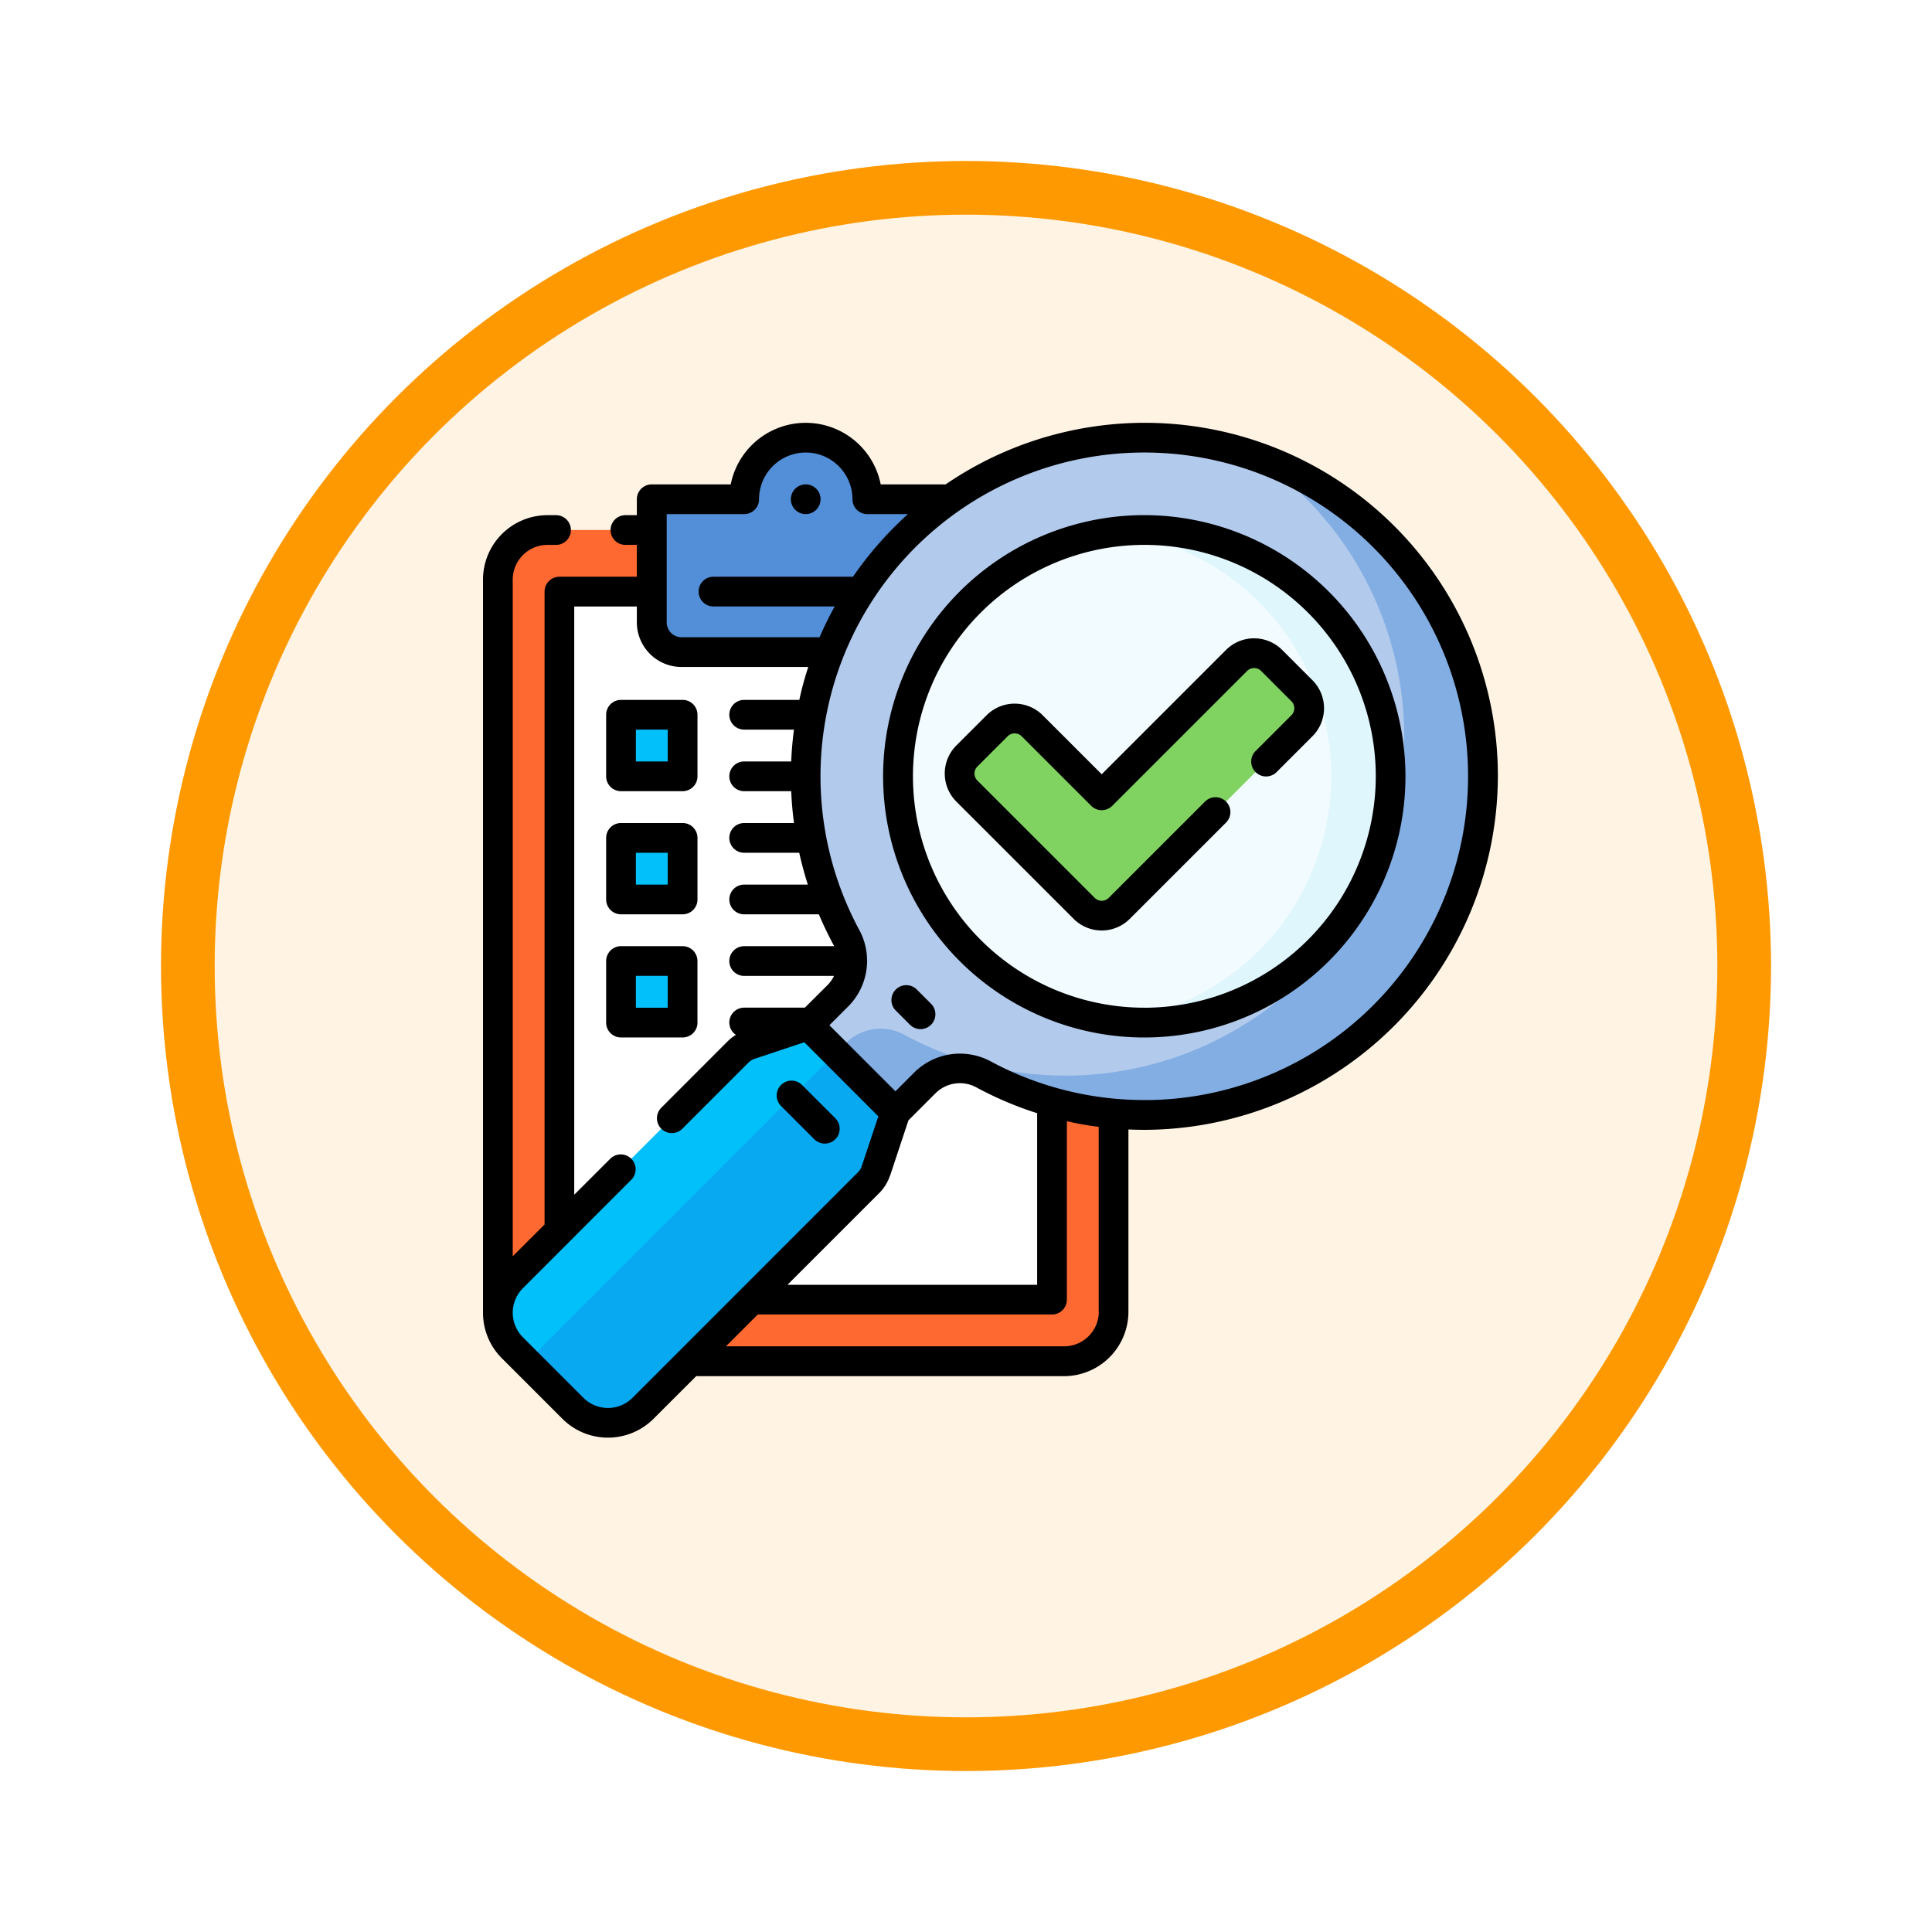<svg xmlns="http://www.w3.org/2000/svg" xmlns:xlink="http://www.w3.org/1999/xlink" width="108" height="108" viewBox="0 0 108 108">
  <defs>
    <filter id="Fondo" x="0" y="0" width="108" height="108" filterUnits="userSpaceOnUse">
      <feOffset dy="3" input="SourceAlpha"/>
      <feGaussianBlur stdDeviation="3" result="blur"/>
      <feFlood flood-opacity="0.161"/>
      <feComposite operator="in" in2="blur"/>
      <feComposite in="SourceGraphic"/>
    </filter>
  </defs>
  <g id="Group_1144656" data-name="Group 1144656" transform="translate(-1165.999 -1493)">
    <g id="Group_1144581" data-name="Group 1144581">
      <g transform="matrix(1, 0, 0, 1, 1166, 1493)" filter="url(#Fondo)">
        <g id="Fondo-2" data-name="Fondo" transform="translate(9 6)" fill="#fff4e4" stroke="#ff9902" stroke-width="3">
          <circle cx="45" cy="45" r="45" stroke="none"/>
          <circle cx="45" cy="45" r="43.5" fill="none"/>
        </g>
      </g>
      <g id="Group_1144580" data-name="Group 1144580" transform="translate(1192.999 1516.628)">
        <path id="Path_979432" data-name="Path 979432" d="M39.149,100.559H10.27a2.77,2.77,0,0,1-2.77-2.77V56.864a2.77,2.77,0,0,1,2.77-2.77H39.149a2.77,2.77,0,0,1,2.77,2.77V97.789A2.77,2.77,0,0,1,39.149,100.559Z" transform="translate(-6.669 -48.094)" fill="#fd6930"/>
        <path id="Path_979433" data-name="Path 979433" d="M38.563,85.156H66.1v39.582H38.563Z" transform="translate(-34.29 -75.714)" fill="#fff"/>
        <path id="Path_979434" data-name="Path 979434" d="M97.2,10.943a3.442,3.442,0,0,0-6.884,0H85.156v6.884a1.662,1.662,0,0,0,1.662,1.662H100.7a1.662,1.662,0,0,0,1.662-1.662V10.943Z" transform="translate(-75.72 -6.664)" fill="#528fd8"/>
        <path id="Path_979435" data-name="Path 979435" d="M181.851,7.5a18.936,18.936,0,0,0-16.77,27.922,2.771,2.771,0,0,1-.476,3.278l-1.645,1.645,1.573,3.294,3.294,1.573,1.645-1.645a2.771,2.771,0,0,1,3.278-.476,18.932,18.932,0,1,0,9.1-35.592Z" transform="translate(-144.773 -6.663)" fill="#b2caec"/>
        <path id="Path_979436" data-name="Path 979436" d="M209.864,34.569a18.939,18.939,0,0,0-12.763-17.8A18.933,18.933,0,0,1,177.51,49.122a2.771,2.771,0,0,0-3.278.476l-1.082,1.082.576,1.205,3.294,1.573,1.645-1.645a2.771,2.771,0,0,1,3.278-.476,18.936,18.936,0,0,0,27.922-16.77Z" transform="translate(-153.963 -14.908)" fill="#82aee3"/>
        <circle id="Ellipse_11563" data-name="Ellipse 11563" cx="13.768" cy="13.768" r="13.768" transform="translate(23.203 6)" fill="#f2fbff"/>
        <path id="Path_979437" data-name="Path 979437" d="M320.318,54.094a13.925,13.925,0,0,0-1.662.1,13.769,13.769,0,0,1,0,27.337,13.768,13.768,0,1,0,1.662-27.436Z" transform="translate(-283.347 -48.094)" fill="#dff6fd"/>
        <path id="Path_979438" data-name="Path 979438" d="M259.6,118.316l-1.692-1.692a1.385,1.385,0,0,0-1.959,0l-7.539,7.539-3.888-3.888a1.385,1.385,0,0,0-1.959,0l-1.692,1.692a1.385,1.385,0,0,0,0,1.959l6.559,6.559a1.385,1.385,0,0,0,1.959,0l10.21-10.21A1.385,1.385,0,0,0,259.6,118.316Z" transform="translate(-213.823 -103.335)" fill="#80d261"/>
        <path id="Path_979439" data-name="Path 979439" d="M28.633,312.073l1.093-3.278-4.868-4.868-3.278,1.093a1.661,1.661,0,0,0-.65.4L8.312,318.039a2.77,2.77,0,0,0,0,3.917L11.7,325.34a2.77,2.77,0,0,0,3.918,0l12.618-12.618A1.662,1.662,0,0,0,28.633,312.073Z" transform="translate(-6.67 -270.244)" fill="#01c0fa"/>
        <path id="Path_979440" data-name="Path 979440" d="M39.344,317.855,22.056,335.143l2.582,2.582a2.77,2.77,0,0,0,3.918,0l12.618-12.618a1.663,1.663,0,0,0,.4-.65l1.093-3.279Z" transform="translate(-19.612 -282.629)" fill="#08a9f1"/>
        <g id="Group_1144579" data-name="Group 1144579" transform="translate(7.715 16.326)">
          <path id="Path_979441" data-name="Path 979441" d="M69.625,147.281h3.442v3.442H69.625Z" transform="translate(-69.625 -147.281)" fill="#01c0fa"/>
          <path id="Path_979442" data-name="Path 979442" d="M69.625,209.406h3.442v3.442H69.625Z" transform="translate(-69.625 -202.522)" fill="#01c0fa"/>
          <path id="Path_979443" data-name="Path 979443" d="M69.625,271.531h3.442v3.442H69.625Z" transform="translate(-69.625 -257.763)" fill="#01c0fa"/>
        </g>
        <path id="Path_979444" data-name="Path 979444" d="M248.7,109.385l-6.951,6.951-3.3-3.3a2.219,2.219,0,0,0-3.134,0l-1.692,1.692a2.219,2.219,0,0,0,0,3.134l6.559,6.559a2.219,2.219,0,0,0,3.134,0l5.372-5.372a.831.831,0,1,0-1.175-1.175l-5.372,5.372a.554.554,0,0,1-.783,0l-6.559-6.559a.555.555,0,0,1,0-.783l1.692-1.692a.555.555,0,0,1,.784,0l3.888,3.888a.831.831,0,0,0,1.175,0l7.539-7.539a.555.555,0,0,1,.784,0l1.692,1.692a.554.554,0,0,1,0,.784l-2.014,2.014a.831.831,0,0,0,1.175,1.175l2.014-2.014a2.216,2.216,0,0,0,0-3.134l-1.692-1.692A2.218,2.218,0,0,0,248.7,109.385Z" transform="translate(-207.163 -96.682)"/>
        <path id="Path_979445" data-name="Path 979445" d="M216.5,46.6a14.6,14.6,0,1,0,14.6,14.6A14.615,14.615,0,0,0,216.5,46.6Zm0,27.535A12.936,12.936,0,1,1,229.441,61.2,12.951,12.951,0,0,1,216.5,74.137Z" transform="translate(-179.534 -41.432)"/>
        <circle id="Ellipse_11564" data-name="Ellipse 11564" cx="0.831" cy="0.831" r="0.831" transform="translate(17.209 3.449)"/>
        <path id="Path_979446" data-name="Path 979446" d="M56.732,19.657A19.735,19.735,0,0,0,25.862,3.449h-3.63a4.274,4.274,0,0,0-8.384,0H9.436A.831.831,0,0,0,8.6,4.28v.89H7.962a.831.831,0,1,0,0,1.662H8.6v1.78H4.273a.831.831,0,0,0-.831.831V44.821L1.662,46.6V8.771A1.941,1.941,0,0,1,3.6,6.832h.483a.831.831,0,1,0,0-1.662H3.6A3.605,3.605,0,0,0,0,8.771V49.7c0,.018,0,.035,0,.053A3.59,3.59,0,0,0,1.055,52.3l3.384,3.384a3.605,3.605,0,0,0,5.093,0L11.918,53.3H32.48a3.605,3.605,0,0,0,3.6-3.6V39.51c.39.018.79.024,1.187.018A19.82,19.82,0,0,0,56.732,19.657ZM10.267,5.111H14.6a.831.831,0,0,0,.831-.831,2.611,2.611,0,1,1,5.222,0,.831.831,0,0,0,.831.831h2.269a20,20,0,0,0-3.07,3.5h-7.8a.831.831,0,0,0,0,1.662h6.776q-.462.837-.844,1.721H11.1a.832.832,0,0,1-.831-.831V5.111Zm-1.911,49.4a1.941,1.941,0,0,1-2.742,0L2.23,51.126a1.941,1.941,0,0,1,0-2.742L8.3,42.311a.831.831,0,0,0-1.175-1.175L5.1,43.159V10.274H8.6v.89A2.5,2.5,0,0,0,11.1,13.657h7.083q-.3.9-.5,1.839H14.6a.831.831,0,0,0,0,1.662h2.783q-.117.879-.155,1.78H14.6a.831.831,0,0,0,0,1.662h2.629q.038.894.156,1.78H14.6a.831.831,0,1,0,0,1.662h3.078q.2.9.481,1.78H14.6a.831.831,0,1,0,0,1.662h4.175q.362.854.8,1.673.029.053.054.107H14.6a.831.831,0,1,0,0,1.662h5.022a1.953,1.953,0,0,1-.376.526L17.991,32.7H14.6a.831.831,0,0,0-.463,1.521,2.492,2.492,0,0,0-.463.364L9.956,38.306a.831.831,0,0,0,1.175,1.175l3.716-3.716a.836.836,0,0,1,.325-.2l2.791-.93L22.1,38.776l-.93,2.791a.835.835,0,0,1-.2.325Zm14.4-12.417L23.782,39l1.506-1.506a1.928,1.928,0,0,1,2.3-.332A19.58,19.58,0,0,0,30.977,38.6v9.592H17.022l5.127-5.127A2.505,2.505,0,0,0,22.751,42.092Zm11.668,7.6a1.941,1.941,0,0,1-1.939,1.939H13.58l1.78-1.78H31.808a.831.831,0,0,0,.831-.831V39.05q.881.2,1.78.314V49.7Zm2.825-11.831A18.122,18.122,0,0,1,28.374,35.7a3.625,3.625,0,0,0-4.261.619l-1.057,1.057-3.692-3.692,1.057-1.057a3.609,3.609,0,0,0,1.047-2.422.83.83,0,0,0,0-.209,3.581,3.581,0,0,0-.429-1.63,18.1,18.1,0,1,1,16.2,9.5Z" transform="translate(0 0)"/>
        <path id="Path_979447" data-name="Path 979447" d="M207.569,284.058a.831.831,0,1,0-1.175,1.175l.773.773a.831.831,0,1,0,1.175-1.175Z" transform="translate(-183.308 -252.36)"/>
        <path id="Path_979448" data-name="Path 979448" d="M62.956,144.894H66.4a.831.831,0,0,0,.831-.831v-3.442a.831.831,0,0,0-.831-.831H62.956a.831.831,0,0,0-.831.831v3.442A.831.831,0,0,0,62.956,144.894Zm.831-3.442h1.78v1.78h-1.78Z" transform="translate(-55.241 -124.294)"/>
        <path id="Path_979449" data-name="Path 979449" d="M62.956,207.019H66.4a.831.831,0,0,0,.831-.831v-3.442a.831.831,0,0,0-.831-.831H62.956a.831.831,0,0,0-.831.831v3.442A.831.831,0,0,0,62.956,207.019Zm.831-3.442h1.78v1.78h-1.78Z" transform="translate(-55.241 -179.536)"/>
        <path id="Path_979450" data-name="Path 979450" d="M67.229,268.313v-3.442a.831.831,0,0,0-.831-.831H62.956a.831.831,0,0,0-.831.831v3.442a.831.831,0,0,0,.831.831H66.4a.831.831,0,0,0,.831-.831Zm-1.662-.831h-1.78V265.7h1.78v1.78Z" transform="translate(-55.241 -234.777)"/>
        <path id="Path_979451" data-name="Path 979451" d="M150.358,335.252a.831.831,0,0,0,1.175-1.175l-1.859-1.859a.831.831,0,1,0-1.175,1.175Z" transform="translate(-131.828 -295.184)"/>
      </g>
    </g>
  </g>
</svg>
